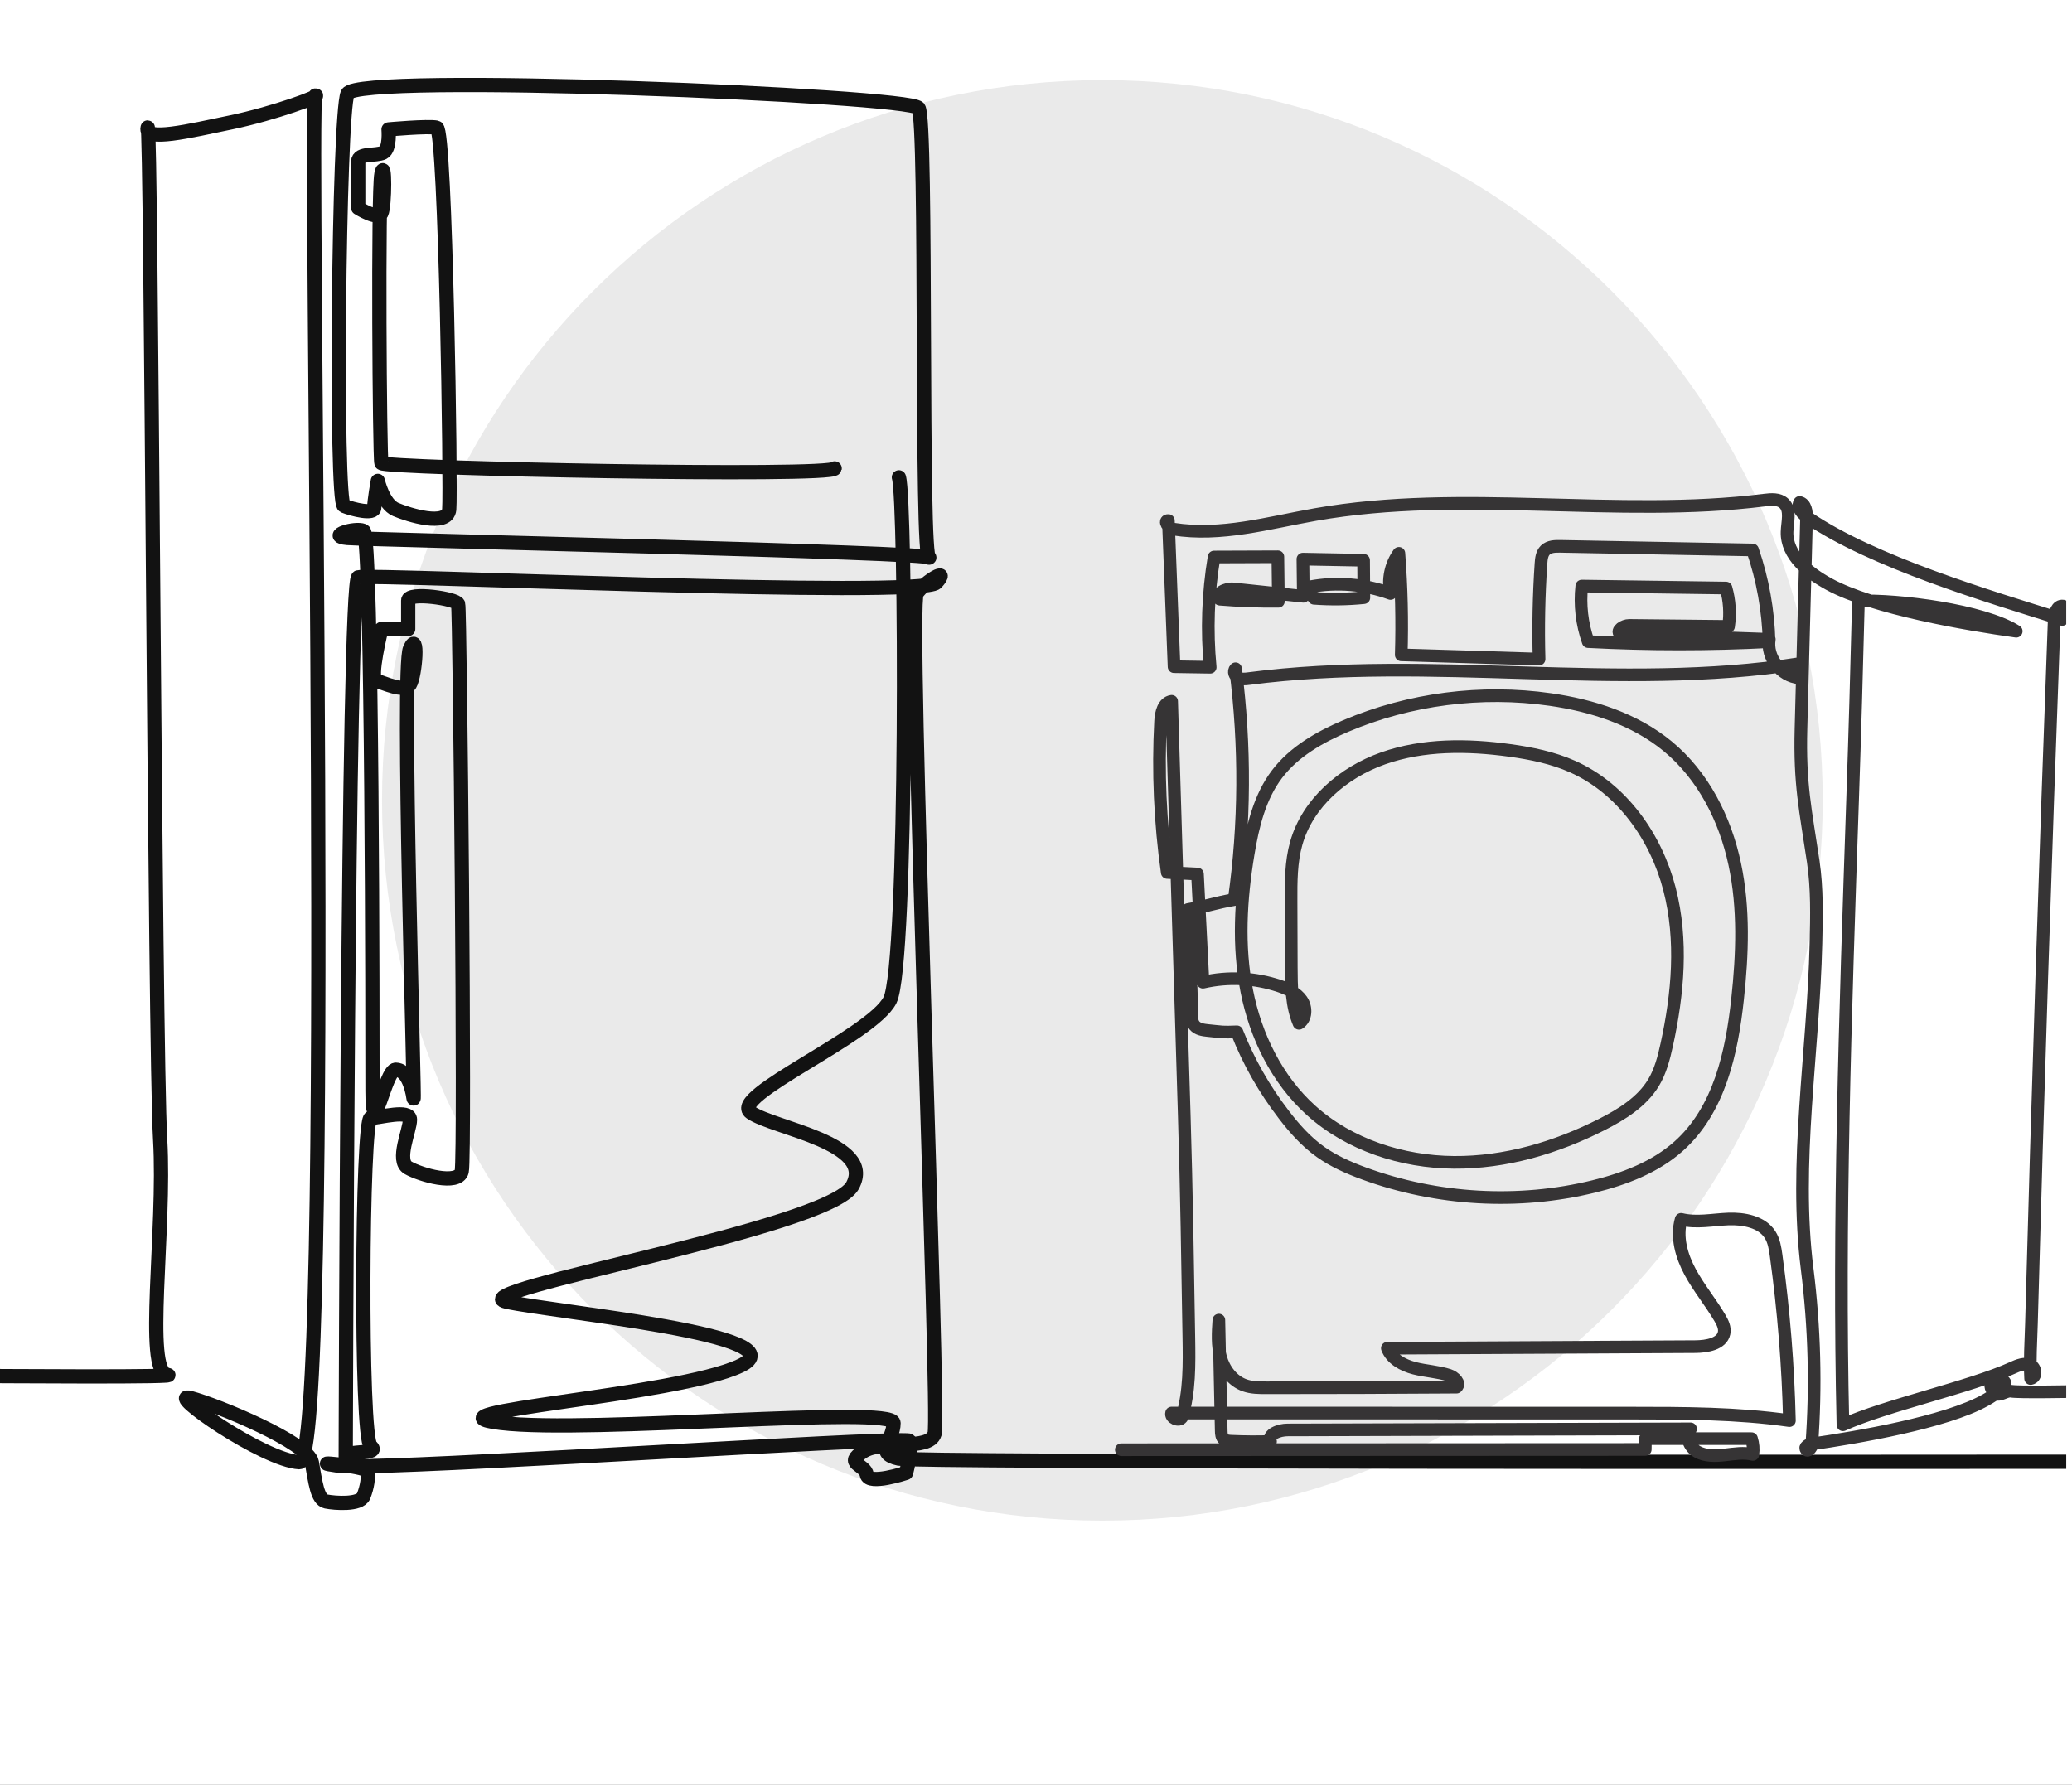 <svg width="195" height="168" viewBox="0 0 195 168" fill="none" xmlns="http://www.w3.org/2000/svg">
<rect width="195" height="168" fill="#1E1E1E"/>
<path d="M-2419 -2557C-2419 -2558.1 -2418.1 -2559 -2417 -2559H20754C20755.1 -2559 20756 -2558.1 20756 -2557V10795C20756 10796.1 20755.1 10797 20754 10797H-2417C-2418.1 10797 -2419 10796.1 -2419 10795V-2557Z" fill="#303030"/>
<path d="M-2417 -2558H20754V-2560H-2417V-2558ZM20755 -2557V10795H20757V-2557H20755ZM20754 10796H-2417V10798H20754V10796ZM-2418 10795V-2557H-2420V10795H-2418ZM-2417 10796C-2417.55 10796 -2418 10795.6 -2418 10795H-2420C-2420 10796.7 -2418.66 10798 -2417 10798V10796ZM20755 10795C20755 10795.6 20754.6 10796 20754 10796V10798C20755.7 10798 20757 10796.7 20757 10795H20755ZM20754 -2558C20754.6 -2558 20755 -2557.55 20755 -2557H20757C20757 -2558.66 20755.7 -2560 20754 -2560V-2558ZM-2417 -2560C-2418.66 -2560 -2420 -2558.66 -2420 -2557H-2418C-2418 -2557.55 -2417.55 -2558 -2417 -2558V-2560Z" fill="white" fill-opacity="0.1"/>
<g clip-path="url(#clip0_2089_1117)">
<rect width="1440" height="4069" transform="translate(-615 -2232)" fill="white"/>
<g clip-path="url(#clip1_2089_1117)">
<g clip-path="url(#clip2_2089_1117)">
<path d="M103.746 143.126C141.187 143.126 171.539 112.774 171.539 75.333C171.539 37.892 141.187 7.54 103.746 7.54C66.305 7.54 35.953 37.892 35.953 75.333C35.953 112.774 66.305 143.126 103.746 143.126Z" fill="#999999" fill-opacity="0.2"/>
<path d="M-7.168 129.474C1.935 129.548 17.288 129.638 15.743 129.401C13.56 129.065 15.575 115.798 15.071 107.233C14.567 98.668 14.231 10.668 13.896 12.012C13.56 13.356 17.758 12.348 21.788 11.508C25.819 10.668 30.353 8.989 29.682 8.989C29.01 8.989 31.529 137.798 28.171 137.63C24.811 137.462 15.407 130.913 17.927 131.585C20.446 132.256 29.011 135.783 29.346 137.63C29.682 139.478 29.851 141.157 30.69 141.325C31.53 141.492 33.881 141.66 34.216 140.82C34.553 139.981 34.721 138.973 34.553 138.469C34.385 137.966 28.34 137.462 31.866 137.966C34.847 138.391 70.947 136.057 82.249 135.629C84.317 135.551 85.555 135.537 85.607 135.614C85.943 136.118 85.271 138.637 85.271 138.637C85.271 138.637 81.743 139.813 81.576 138.805C81.408 137.798 79.393 137.798 81.24 136.622C83.087 135.447 87.454 136.622 87.957 134.942C88.461 133.263 85.438 57.019 86.278 55.844C87.118 54.668 89.469 53.325 88.125 54.836C86.783 56.347 34.722 53.996 33.714 54.333C32.706 54.669 32.538 137.798 32.538 137.126C32.538 136.454 35.896 136.958 34.889 136.118C33.882 135.278 34.049 105.218 34.889 105.218C35.729 105.218 38.584 104.378 38.584 105.385C38.584 106.393 37.241 109.248 38.416 109.92C39.591 110.592 43.117 111.6 43.454 110.257C43.789 108.914 43.286 57.356 43.117 56.852C42.95 56.347 38.416 55.676 38.416 56.516V59.203H35.896C35.896 59.203 34.721 63.905 35.393 64.073C36.064 64.24 38.08 65.249 38.584 64.409C39.088 63.569 39.423 59.203 38.584 61.05C37.744 62.898 39.088 104.546 38.919 103.371C38.752 102.194 38.247 100.683 37.24 100.683C36.233 100.683 35.056 107.906 35.056 102.699C35.056 97.493 35.056 50.303 34.216 49.966C33.377 49.63 30.69 50.47 32.705 50.638C34.721 50.805 88.294 51.982 87.454 52.485C86.614 52.989 87.285 11.34 86.445 10.165C85.606 8.989 33.545 6.806 32.704 8.821C31.865 10.837 31.529 47.28 32.368 47.615C33.208 47.952 35.224 48.455 35.224 47.782C35.224 47.11 35.559 45.264 35.559 45.264C35.559 45.264 36.063 47.447 37.239 47.952C38.415 48.455 42.109 49.631 42.277 47.952C42.445 46.272 41.94 12.18 41.101 12.012C40.261 11.844 36.567 12.179 36.567 12.179C36.567 12.179 36.735 14.027 36.063 14.363C35.392 14.699 33.712 14.363 33.712 15.202V19.569C33.712 19.569 35.559 20.744 35.895 20.073C36.232 19.401 36.232 14.699 35.895 16.379C35.559 18.058 35.728 43.081 35.895 43.585C36.063 44.089 78.383 44.928 78.552 44.089M84.597 44.928C85.269 46.943 85.437 90.776 83.758 94.134C82.078 97.493 68.476 103.203 70.659 104.714C72.842 106.225 82.414 107.569 80.231 111.599C78.049 115.63 43.117 121.507 47.652 122.515C52.186 123.523 75.698 125.706 69.652 128.561C63.605 131.416 38.752 132.927 47.148 133.936C55.545 134.943 84.094 132.256 84.094 133.936C84.094 135.616 82.247 136.79 84.598 137.294C86.201 137.637 167.456 137.617 219.019 137.57" stroke="#121212" stroke-width="1.341" stroke-linecap="round" stroke-linejoin="round"/>
<g clip-path="url(#clip3_2089_1117)">
<path d="M208.041 130.9C206.682 130.648 190.628 131.198 189.265 130.945C188.824 130.863 188.164 131.443 187.823 131.167C185.783 129.522 191.416 129.215 186.852 131.785C183.117 133.888 174.733 135.301 170.478 135.919C170.188 135.961 169.798 136.209 169.986 136.418C170.084 136.697 170.485 136.324 170.507 136.028C170.914 130.53 170.771 124.962 170.073 119.42C168.819 109.448 170.655 99.148 170.903 88.787C170.964 86.224 171.025 83.638 170.646 81.087C169.916 76.179 169.356 73.823 169.494 68.588C169.667 62.032 169.841 55.416 170.017 48.739C170.032 48.161 169.926 47.413 169.367 47.289C169.095 47.812 169.638 48.376 170.121 48.707C176.22 52.888 187.126 56.128 194.081 58.305C194.106 57.886 194.132 57.466 194.157 57.046C193.601 56.957 193.35 57.733 193.328 58.303C192.48 81.093 191.767 103.179 191.183 124.594C191.133 126.419 191.014 127.944 191.106 129.753C191.692 129.655 191.624 128.705 191.086 128.482C190.547 128.258 189.92 128.509 189.379 128.758C185.477 130.542 177.338 132.325 173.443 134.106C172.996 115.07 173.664 95.47 174.35 75.326C174.567 68.968 174.738 63.041 174.9 56.572C178.633 56.429 186.623 57.435 189.752 59.415C185.087 58.768 176.293 57.262 172.135 54.985C170.198 53.924 168.119 52.293 168.183 50.058C168.21 49.124 168.57 48.009 167.889 47.373C167.418 46.932 166.689 46.993 166.052 47.072C152.135 48.809 137.736 45.977 123.801 48.429C119.372 49.208 114.911 50.52 110.407 49.8C109.943 49.726 109.489 48.965 109.958 48.996C110.137 53.61 110.315 58.196 110.492 62.752C111.627 62.77 112.761 62.788 113.895 62.805C113.564 59.35 113.686 55.852 114.26 52.427C116.262 52.42 118.263 52.413 120.262 52.405C120.279 53.804 120.296 55.202 120.313 56.595C118.477 56.615 116.635 56.55 114.796 56.399C114.332 55.854 115.376 55.355 116.08 55.429C118.276 55.661 120.469 55.893 122.66 56.125C122.646 54.96 122.633 53.793 122.619 52.625C124.524 52.661 126.428 52.697 128.33 52.734C128.338 53.909 128.347 55.082 128.355 56.254C126.803 56.41 125.233 56.429 123.668 56.314C123.409 56.017 123.273 55.617 123.298 55.231C125.801 54.76 128.447 54.98 130.865 55.861C130.583 54.556 130.875 53.148 131.651 52.082C131.898 55.278 131.971 58.468 131.873 61.637C136.206 61.77 140.53 61.904 144.846 62.037C144.762 59.052 144.822 56.051 145.025 53.05C145.055 52.596 145.108 52.099 145.43 51.78C145.789 51.426 146.354 51.413 146.86 51.423C152.902 51.536 158.928 51.65 164.937 51.762C165.895 54.55 166.42 57.475 166.49 60.399C160.835 60.69 155.152 60.689 149.467 60.392C148.877 58.723 148.669 56.921 148.865 55.162C153.399 55.224 157.924 55.287 162.439 55.349C162.774 56.521 162.856 57.761 162.678 58.962C159.569 58.93 156.454 58.898 153.335 58.866C152.812 58.86 152.074 59.33 152.464 59.681C157.157 59.846 161.841 60.011 166.513 60.176C166.229 61.877 167.612 63.658 169.321 63.802C169.326 63.356 169.331 62.91 169.335 62.464C152.38 65.128 134.769 61.631 117.537 63.871C117.197 63.915 116.83 63.958 116.521 63.796C116.212 63.635 116.036 63.181 116.279 62.946C117.212 70.254 117.164 77.579 116.154 84.676C114.314 84.986 113.653 85.295 111.811 85.606C111.798 88.885 112.16 92.148 112.148 95.397C112.147 95.786 112.158 96.21 112.412 96.518C112.704 96.871 113.216 96.953 113.676 96.997C115.102 97.137 114.981 97.177 116.405 97.119C117.529 99.977 118.963 102.489 120.838 104.935C121.83 106.23 122.931 107.465 124.27 108.418C125.507 109.299 126.919 109.919 128.351 110.445C135.248 112.976 142.908 113.406 149.989 111.674C152.891 110.964 155.771 109.857 157.975 107.892C161.807 104.477 162.979 99.098 163.527 94.031C163.983 89.823 164.149 85.509 163.258 81.325C162.362 77.115 160.315 73.011 156.936 70.229C153.856 67.693 149.883 66.411 145.905 65.842C139.406 64.915 132.665 65.784 126.661 68.329C124.188 69.377 121.776 70.759 120.175 72.876C118.558 75.014 117.911 77.709 117.472 80.343C116.757 84.629 116.499 89.023 117.337 93.275C118.169 97.5 120.149 101.593 123.388 104.515C126.989 107.762 131.96 109.364 136.826 109.405C141.68 109.445 146.452 108.022 150.741 105.848C152.64 104.886 154.534 103.704 155.617 101.908C156.269 100.826 156.586 99.586 156.856 98.357C157.91 93.559 158.366 88.494 157.12 83.677C155.865 78.824 152.677 74.24 147.995 72.154C146.133 71.324 144.11 70.911 142.086 70.631C138.096 70.081 133.937 70.047 130.162 71.381C126.389 72.716 123.06 75.586 121.992 79.373C121.496 81.129 121.499 82.985 121.505 84.809C121.512 86.896 121.519 88.976 121.526 91.051C121.532 92.835 121.548 94.667 122.252 96.32C122.947 95.878 122.971 94.825 122.497 94.142C122.022 93.459 121.206 93.08 120.404 92.809C118.095 92.031 115.567 91.906 113.216 92.451C113.043 89.072 112.871 85.677 112.697 82.266C111.749 82.218 110.8 82.169 109.851 82.121C109.183 77.421 108.972 72.642 109.226 67.872C109.268 67.097 109.489 66.129 110.265 66.01C110.668 79.227 111.063 92.206 111.452 104.95C111.671 112.142 111.77 118.8 111.885 125.852C111.927 128.411 111.963 131.006 111.223 133.436C110.936 133.816 110.136 133.455 110.259 133.002C124.761 133.005 139.169 133.007 153.485 133.009C158.485 133.01 163.496 133.013 168.405 133.713C168.287 128.545 167.869 123.349 167.152 118.156C167.058 117.48 166.952 116.784 166.58 116.206C165.805 115.002 164.128 114.678 162.647 114.737C161.165 114.797 159.651 115.123 158.216 114.769C157.74 116.434 158.249 118.213 159.067 119.728C159.883 121.239 160.998 122.577 161.864 124.053C162.12 124.49 162.363 124.984 162.257 125.478C162.039 126.506 160.627 126.744 159.532 126.75C149.918 126.8 140.262 126.85 130.566 126.9C130.937 127.9 132.029 128.503 133.105 128.781C134.18 129.059 135.314 129.104 136.367 129.443C136.893 129.612 137.472 130.197 137.077 130.564C131.124 130.606 125.155 130.626 119.17 130.624C118.487 130.624 117.788 130.621 117.145 130.395C115.98 129.986 115.192 128.895 114.874 127.758C114.555 126.62 114.631 125.425 114.71 124.252C114.785 127.747 114.858 131.224 114.932 134.683C114.938 134.961 114.959 135.275 115.181 135.464C115.367 135.622 115.638 135.644 115.888 135.655C117.116 135.708 118.345 135.716 119.57 135.678C119.291 134.987 120.388 134.594 121.17 134.592C133.886 134.558 146.53 134.524 159.104 134.49C158.556 135.163 158.972 136.212 159.729 136.643C160.487 137.074 161.436 137.046 162.32 136.946C163.203 136.847 164.11 136.689 164.964 136.899C165.037 136.401 164.994 135.89 164.84 135.413C161.515 135.411 158.187 135.41 154.853 135.409C154.848 135.75 154.843 136.09 154.839 136.431C138.523 136.439 122.087 136.446 105.529 136.454" stroke="#363435" stroke-width="1.19" stroke-linecap="round" stroke-linejoin="round"/>
</g>
</g>
</g>
</g>
<defs>
<clipPath id="clip0_2089_1117">
<rect width="1440" height="4069" fill="white" transform="translate(-615 -2232)"/>
</clipPath>
<clipPath id="clip1_2089_1117">
<rect width="194.458" height="180" fill="white" transform="translate(0 -9)"/>
</clipPath>
<clipPath id="clip2_2089_1117">
<rect width="203" height="168" fill="white" transform="translate(-5)"/>
</clipPath>
<clipPath id="clip3_2089_1117">
<rect width="104.75" height="118.821" fill="white" transform="translate(104 33)"/>
</clipPath>
</defs>
</svg>
